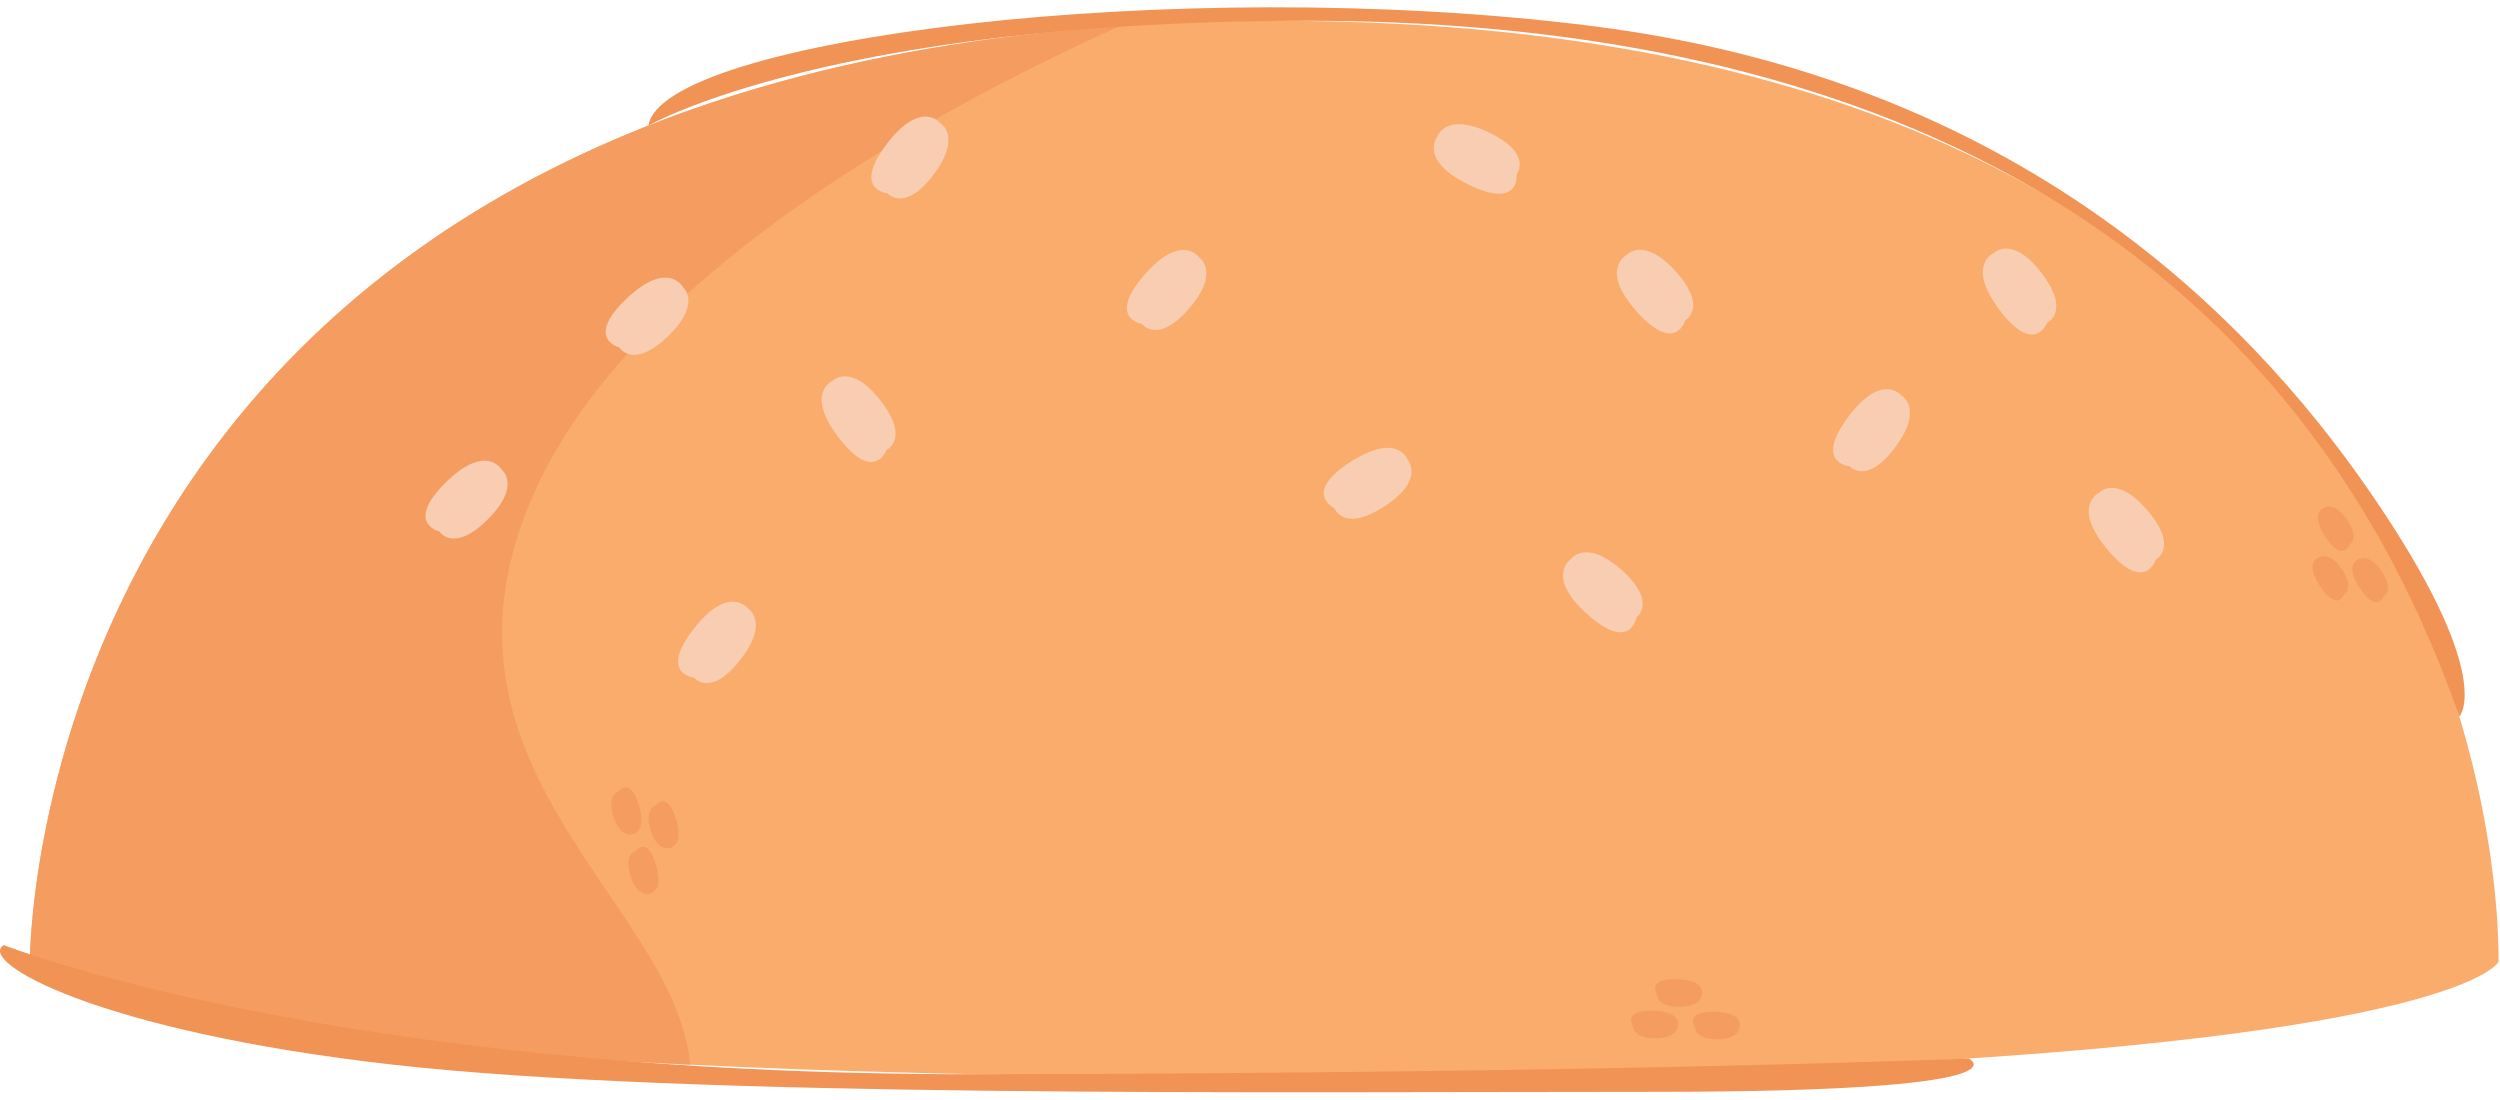   <svg width="100" height="44" viewBox="0 0 100 44" fill="none" xmlns="http://www.w3.org/2000/svg">
    <path d="M51.057 0.832C0.994 0.832 1.195 38.479 1.195 38.479C1.195 38.479 4.405 43.083 51.057 43.083C97.709 43.083 99.939 38.479 99.939 38.479C99.939 38.479 101.119 0.832 51.057 0.832Z" fill="#FAAC6D" />
    <path d="M44.801 1.042C1.013 4.041 1.195 38.479 1.195 38.479C1.195 38.479 3.23 41.398 27.607 42.587C27.023 36.053 16.424 30.618 21.417 19.604C25.363 10.9 37.49 4.336 44.801 1.042Z" fill="#F59D61" />
    <path d="M25.419 34.039C25.419 34.039 24.961 34.14 25.206 34.992C25.451 35.844 25.913 35.756 25.913 35.756C25.913 35.756 26.584 35.784 26.243 34.598C25.903 33.413 25.419 34.039 25.419 34.039Z" fill="#F59D61" />
    <path d="M26.715 33.932C26.715 33.932 27.387 33.96 27.046 32.775C26.706 31.589 26.222 32.216 26.222 32.216C26.222 32.216 25.764 32.316 26.009 33.168C26.254 34.02 26.715 33.932 26.715 33.932Z" fill="#F59D61" />
    <path d="M25.229 33.377C25.229 33.377 25.901 33.406 25.56 32.221C25.219 31.035 24.735 31.661 24.735 31.661C24.735 31.661 24.277 31.761 24.523 32.614C24.768 33.466 25.229 33.377 25.229 33.377Z" fill="#F59D61" />
    <path d="M67.798 41.092C67.798 41.092 67.76 41.559 68.647 41.573C69.533 41.588 69.584 41.121 69.584 41.121C69.584 41.121 69.806 40.487 68.573 40.467C67.34 40.446 67.798 41.092 67.798 41.092Z" fill="#F59D61" />
    <path d="M68.074 39.821C68.074 39.821 68.297 39.186 67.064 39.166C65.83 39.145 66.288 39.791 66.288 39.791C66.288 39.791 66.25 40.258 67.137 40.273C68.023 40.287 68.074 39.821 68.074 39.821Z" fill="#F59D61" />
    <path d="M67.109 41.081C67.109 41.081 67.332 40.446 66.1 40.426C64.866 40.406 65.324 41.051 65.324 41.051C65.324 41.051 65.285 41.518 66.172 41.532C67.059 41.547 67.109 41.081 67.109 41.081Z" fill="#F59D61" />
    <path d="M93.986 21.778C93.986 21.778 94.392 21.543 93.898 20.806C93.405 20.069 92.992 20.294 92.992 20.294C92.992 20.294 92.343 20.473 93.03 21.497C93.716 22.521 93.986 21.778 93.986 21.778Z" fill="#F59D61" />
    <path d="M92.784 22.276C92.784 22.276 92.136 22.454 92.822 23.479C93.509 24.504 93.778 23.76 93.778 23.76C93.778 23.76 94.184 23.525 93.691 22.788C93.197 22.051 92.784 22.276 92.784 22.276Z" fill="#F59D61" />
    <path d="M94.369 22.35C94.369 22.35 93.721 22.528 94.407 23.552C95.094 24.577 95.363 23.834 95.363 23.834C95.363 23.834 95.769 23.599 95.275 22.862C94.781 22.125 94.369 22.35 94.369 22.35Z" fill="#F59D61" />
    <path d="M94.806 19.689C89.713 12.29 80.358 3.147 63.688 1.042C47.018 -1.064 26.459 1.584 25.937 5.023C25.937 5.023 33.197 0.832 52.333 0.832C71.47 0.832 90.829 7.019 98.372 28.663C98.372 28.663 99.899 27.088 94.806 19.689Z" fill="#F19354" />
    <path d="M78.746 42.339C78.746 42.339 64.824 42.929 39.061 42.969C13.299 43.008 0.154 37.805 0.154 37.805C-0.951 38.45 3.854 41.249 15.719 42.587C27.583 43.925 50.802 43.673 66.183 43.673C81.563 43.673 78.746 42.339 78.746 42.339Z" fill="#F19354" />
    <path d="M37.613 4.928C37.613 4.928 36.837 3.944 35.456 5.78C34.075 7.615 35.504 7.732 35.504 7.732C35.504 7.732 36.178 8.533 37.342 6.986C38.505 5.44 37.613 4.928 37.613 4.928Z" fill="#F8CDB1" />
    <path d="M27.311 11.475C27.311 11.475 26.704 10.378 25.044 11.964C23.383 13.55 24.773 13.898 24.773 13.898C24.773 13.898 25.308 14.799 26.708 13.462C28.108 12.125 27.311 11.475 27.311 11.475Z" fill="#F8CDB1" />
    <path d="M20.066 18.785C20.066 18.785 19.438 17.7 17.809 19.319C16.18 20.938 17.578 21.258 17.578 21.258C17.578 21.258 18.131 22.147 19.503 20.783C20.877 19.419 20.066 18.785 20.066 18.785Z" fill="#F8CDB1" />
    <path d="M33.314 15.224C33.314 15.224 32.16 15.714 33.566 17.53C34.971 19.346 35.461 17.999 35.461 17.999C35.461 17.999 36.412 17.56 35.228 16.03C34.043 14.499 33.314 15.224 33.314 15.224Z" fill="#F8CDB1" />
    <path d="M29.918 24.339C29.918 24.339 29.158 23.343 27.747 25.155C26.335 26.966 27.762 27.107 27.762 27.107C27.762 27.107 28.423 27.92 29.612 26.393C30.802 24.866 29.918 24.339 29.918 24.339Z" fill="#F8CDB1" />
    <path d="M47.975 10.305C47.975 10.305 47.268 9.271 45.765 11.007C44.262 12.743 45.679 12.958 45.679 12.958C45.679 12.958 46.297 13.803 47.564 12.34C48.831 10.877 47.975 10.305 47.975 10.305Z" fill="#F8CDB1" />
    <path d="M59.579 5.309C57.836 4.469 57.508 5.444 57.508 5.444C57.508 5.444 56.694 6.397 58.763 7.394C60.831 8.391 60.668 6.967 60.668 6.967C60.668 6.967 61.323 6.15 59.579 5.309Z" fill="#F8CDB1" />
    <path d="M65.067 10.201C65.067 10.201 63.953 10.775 65.488 12.482C67.025 14.189 67.413 12.81 67.413 12.81C67.413 12.81 68.329 12.302 67.035 10.863C65.74 9.424 65.067 10.201 65.067 10.201Z" fill="#F8CDB1" />
    <path d="M54.01 18.482C52.08 19.727 53.38 20.33 53.38 20.33C53.38 20.33 53.736 21.315 55.362 20.266C56.989 19.216 56.328 18.428 56.328 18.428C56.328 18.428 55.939 17.237 54.01 18.482Z" fill="#F8CDB1" />
    <path d="M64.865 22.802C63.417 21.518 62.835 22.366 62.835 22.366C62.835 22.366 61.792 23.061 63.511 24.585C65.229 26.108 65.46 24.694 65.46 24.694C65.46 24.694 66.313 24.086 64.865 22.802Z" fill="#F8CDB1" />
    <path d="M76.067 15.827C76.067 15.827 75.284 14.85 73.916 16.694C72.549 18.54 73.979 18.646 73.979 18.646C73.979 18.646 74.659 19.442 75.811 17.887C76.963 16.332 76.067 15.827 76.067 15.827Z" fill="#F8CDB1" />
    <path d="M79.767 10.111C79.767 10.111 78.608 10.589 79.996 12.419C81.383 14.249 81.886 12.907 81.886 12.907C81.886 12.907 82.842 12.477 81.672 10.935C80.503 9.393 79.767 10.111 79.767 10.111Z" fill="#F8CDB1" />
    <path d="M85.908 20.428C84.655 18.953 83.959 19.711 83.959 19.711C83.959 19.711 82.829 20.253 84.316 22.003C85.802 23.753 86.23 22.385 86.23 22.385C86.23 22.385 87.16 21.904 85.908 20.428Z" fill="#F8CDB1" />
  </svg>